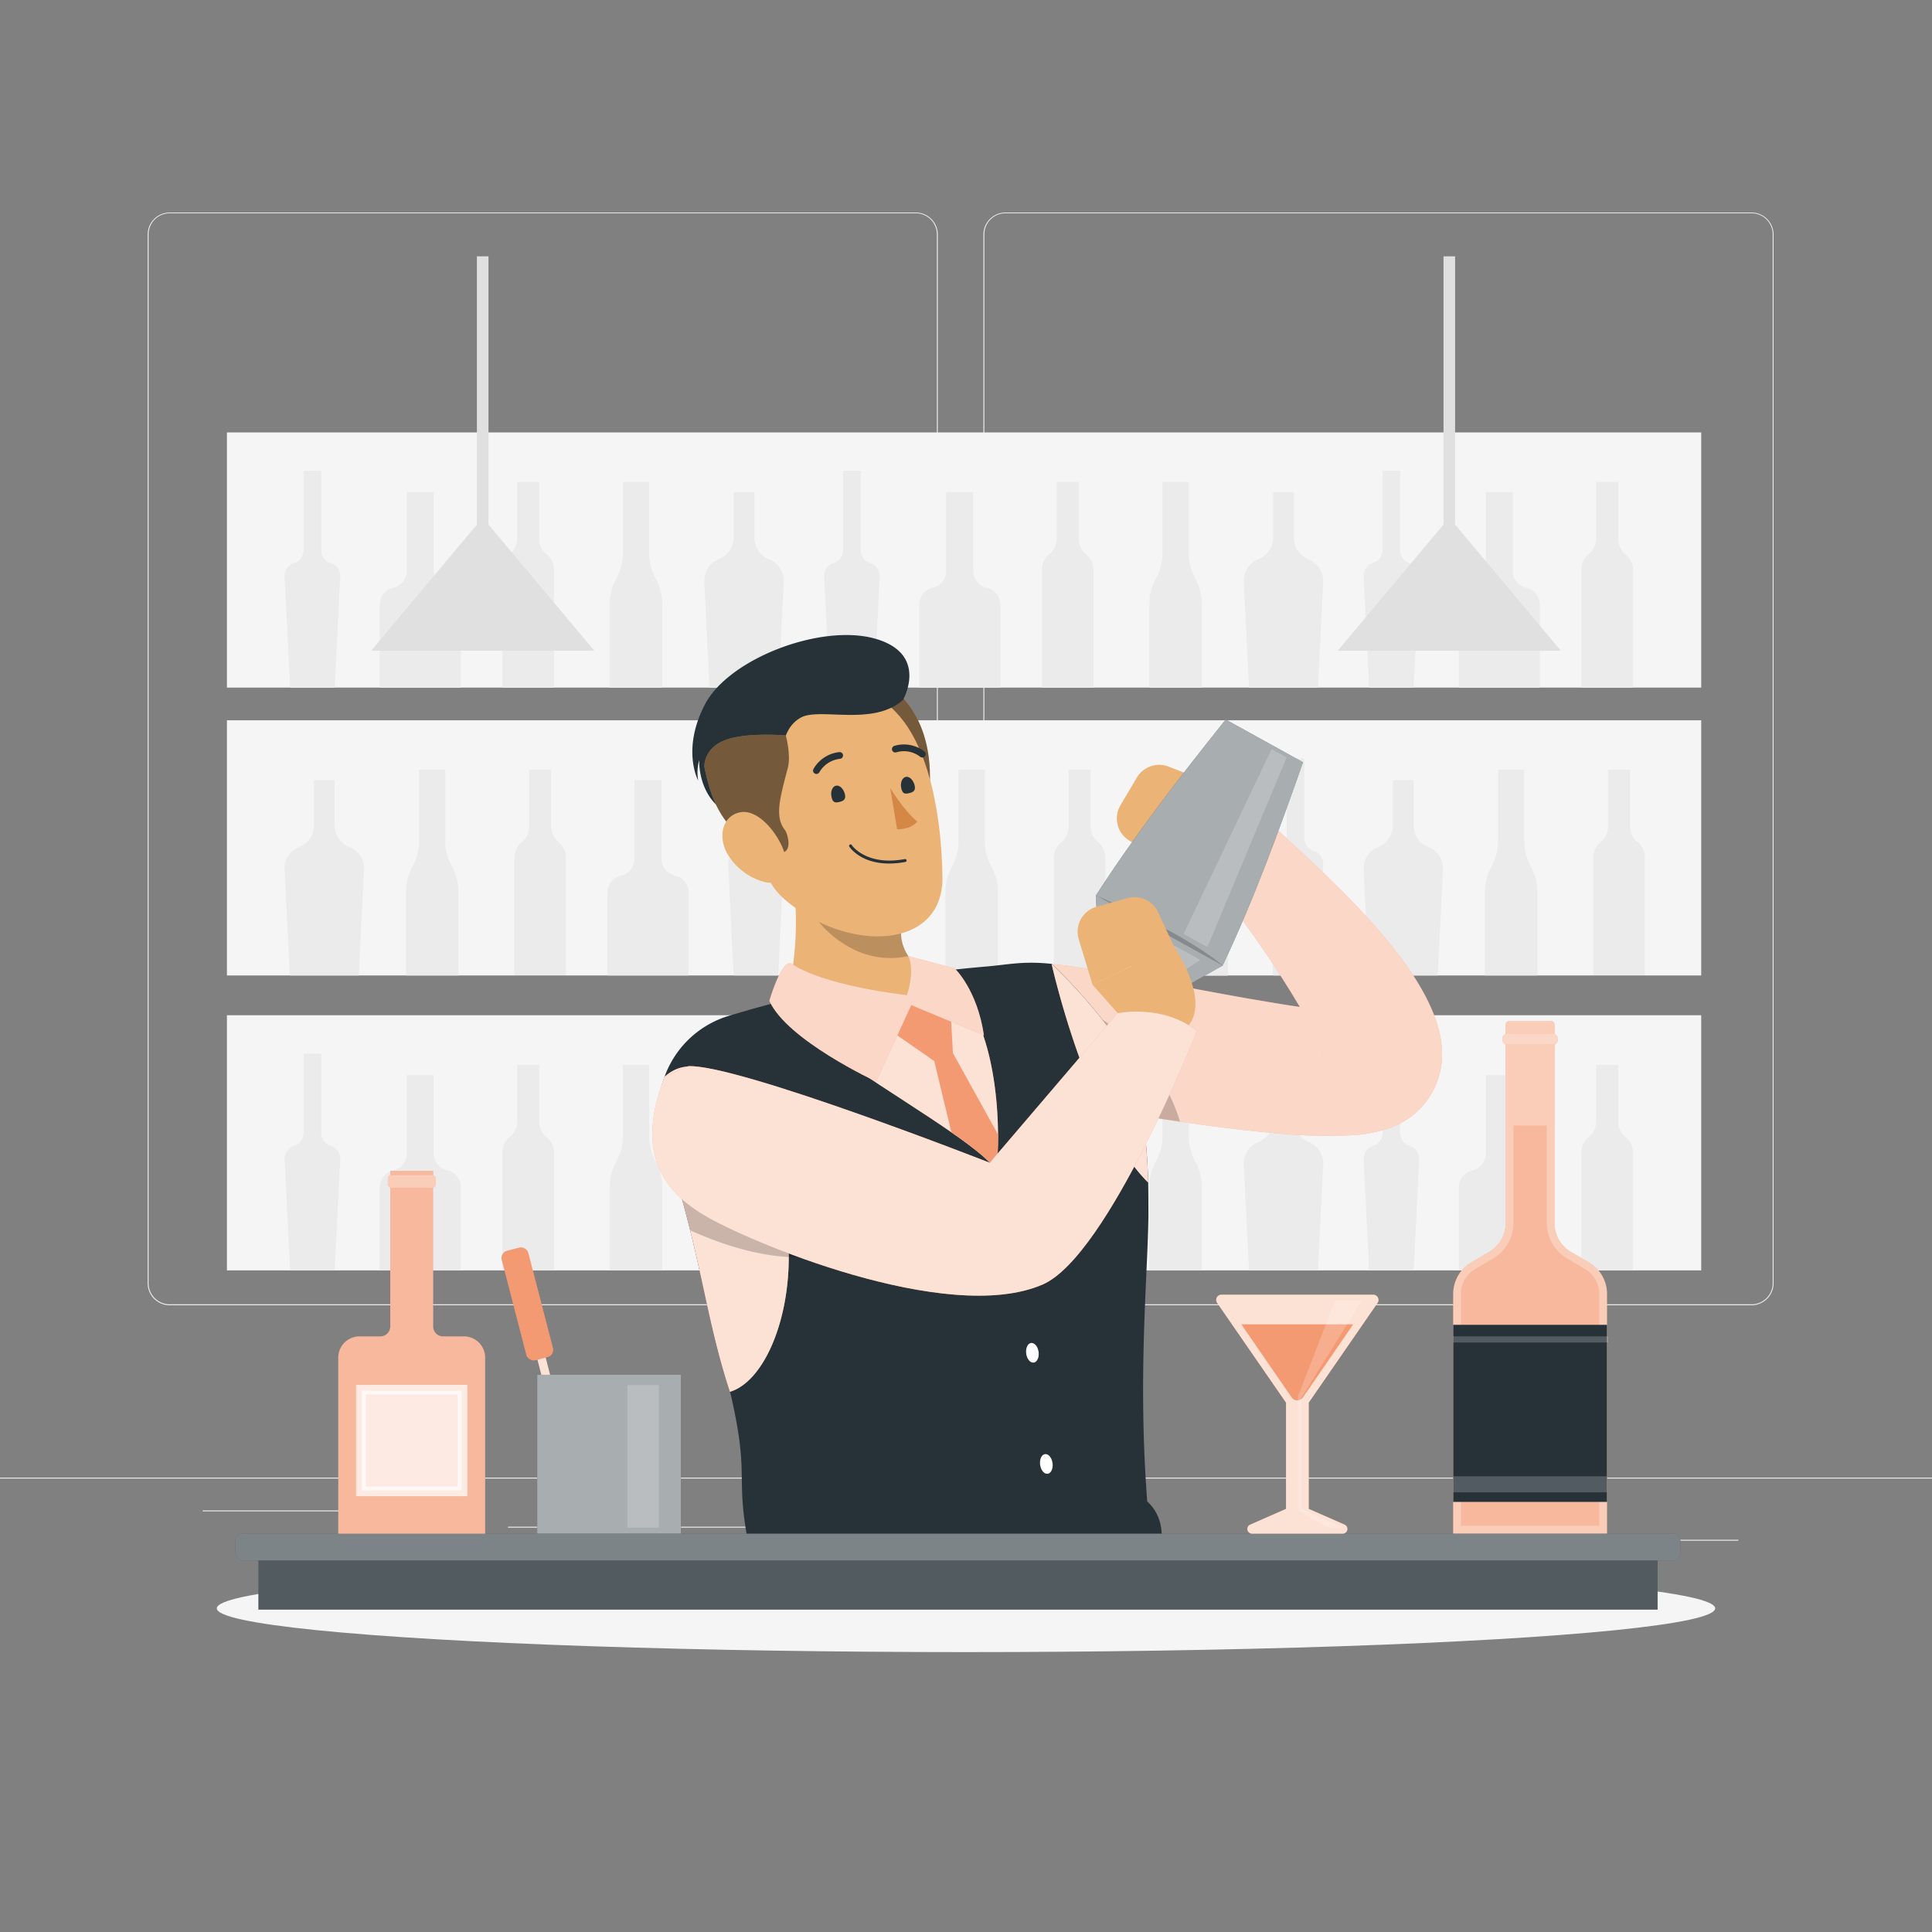 <svg xmlns="http://www.w3.org/2000/svg" viewBox="0 0 500 500"><rect x="0" y="0" width="500" height="500" fill="#808080" stroke="none"/><g id="freepik--background-complete--inject-2"><rect y="382.4" width="500" height="0.25" style="fill:#ebebeb"></rect><rect x="416.78" y="398.49" width="33.12" height="0.25" style="fill:#ebebeb"></rect><rect x="322.53" y="401.21" width="8.69" height="0.25" style="fill:#ebebeb"></rect><rect x="396.59" y="389.21" width="19.19" height="0.25" style="fill:#ebebeb"></rect><rect x="52.46" y="390.89" width="43.19" height="0.25" style="fill:#ebebeb"></rect><rect x="104.56" y="390.89" width="6.33" height="0.25" style="fill:#ebebeb"></rect><rect x="131.47" y="395.11" width="93.68" height="0.25" style="fill:#ebebeb"></rect><path d="M237,337.8H43.91a5.71,5.71,0,0,1-5.7-5.71V60.66A5.71,5.71,0,0,1,43.91,55H237a5.71,5.71,0,0,1,5.71,5.71V332.09A5.71,5.71,0,0,1,237,337.8ZM43.91,55.2a5.46,5.46,0,0,0-5.45,5.46V332.09a5.46,5.46,0,0,0,5.45,5.46H237a5.47,5.47,0,0,0,5.46-5.46V60.66A5.47,5.47,0,0,0,237,55.2Z" style="fill:#ebebeb"></path><path d="M453.31,337.8H260.21a5.72,5.72,0,0,1-5.71-5.71V60.66A5.72,5.72,0,0,1,260.21,55h193.1A5.71,5.71,0,0,1,459,60.66V332.09A5.71,5.71,0,0,1,453.31,337.8ZM260.21,55.2a5.47,5.47,0,0,0-5.46,5.46V332.09a5.47,5.47,0,0,0,5.46,5.46h193.1a5.47,5.47,0,0,0,5.46-5.46V60.66a5.47,5.47,0,0,0-5.46-5.46Z" style="fill:#ebebeb"></path><rect x="58.73" y="111.91" width="381.54" height="66.04" style="fill:#f5f5f5"></rect><path d="M83.13,142.36V121.83H78.58v20.53a3.49,3.49,0,0,1-2.46,3.34h0a3.48,3.48,0,0,0-2.46,3.51L75.08,178H86.63l1.42-28.74a3.48,3.48,0,0,0-2.46-3.51h0A3.49,3.49,0,0,1,83.13,142.36Z" style="fill:#ebebeb"></path><path d="M112.27,147.73V127.38h-7v20.35a4.46,4.46,0,0,1-3.49,4.36h0a4.47,4.47,0,0,0-3.49,4.36V178h21v-21.5a4.47,4.47,0,0,0-3.49-4.36h0A4.47,4.47,0,0,1,112.27,147.73Z" style="fill:#ebebeb"></path><path d="M139.56,139.41v-14.7h-5.71v14.7a5.18,5.18,0,0,1-1.92,4h0a5.21,5.21,0,0,0-1.91,4V178h13.36V147.46a5.21,5.21,0,0,0-1.91-4h0A5.17,5.17,0,0,1,139.56,139.41Z" style="fill:#ebebeb"></path><path d="M168,143.08V124.71h-6.79v18.37a13.87,13.87,0,0,1-1.7,6.67h0a13.92,13.92,0,0,0-1.71,6.68V178h13.61V156.43a13.91,13.91,0,0,0-1.7-6.68h0A13.77,13.77,0,0,1,168,143.08Z" style="fill:#ebebeb"></path><path d="M195.23,139.08v-11.7h-5.36v11.7a6,6,0,0,1-3.8,5.61h0a6,6,0,0,0-3.79,5.91L183.62,178h17.85l1.35-27.35a6,6,0,0,0-3.79-5.91h0A6,6,0,0,1,195.23,139.08Z" style="fill:#ebebeb"></path><path d="M222.75,142.36V121.83h-4.56v20.53a3.48,3.48,0,0,1-2.46,3.34h0a3.49,3.49,0,0,0-2.45,3.51L214.7,178h11.54l1.43-28.74a3.48,3.48,0,0,0-2.46-3.51h0A3.49,3.49,0,0,1,222.75,142.36Z" style="fill:#ebebeb"></path><path d="M251.89,147.73V127.38h-7v20.35a4.46,4.46,0,0,1-3.49,4.36h0a4.47,4.47,0,0,0-3.5,4.36V178h21v-21.5a4.47,4.47,0,0,0-3.5-4.36h0A4.46,4.46,0,0,1,251.89,147.73Z" style="fill:#ebebeb"></path><path d="M279.18,139.41v-14.7h-5.72v14.7a5.17,5.17,0,0,1-1.91,4h0a5.21,5.21,0,0,0-1.91,4V178H283V147.46a5.21,5.21,0,0,0-1.91-4h0A5.17,5.17,0,0,1,279.18,139.41Z" style="fill:#ebebeb"></path><path d="M307.63,143.08V124.71h-6.78v18.37a13.88,13.88,0,0,1-1.71,6.67h0a13.91,13.91,0,0,0-1.7,6.68V178h13.61V156.43a13.92,13.92,0,0,0-1.71-6.68h0A13.88,13.88,0,0,1,307.63,143.08Z" style="fill:#ebebeb"></path><path d="M334.84,139.08v-11.7h-5.35v11.7a6,6,0,0,1-3.8,5.61h0a6.05,6.05,0,0,0-3.8,5.91L323.24,178h17.85l1.35-27.35a6.05,6.05,0,0,0-3.8-5.91h0A6,6,0,0,1,334.84,139.08Z" style="fill:#ebebeb"></path><path d="M362.37,142.36V121.83h-4.56v20.53a3.49,3.49,0,0,1-2.46,3.34h0a3.49,3.49,0,0,0-2.46,3.51L354.32,178h11.54l1.43-28.74a3.51,3.51,0,0,0-2.46-3.51h0A3.48,3.48,0,0,1,362.37,142.36Z" style="fill:#ebebeb"></path><path d="M391.51,147.73V127.38h-7v20.35a4.46,4.46,0,0,1-3.5,4.36h0a4.47,4.47,0,0,0-3.49,4.36V178h21v-21.5a4.48,4.48,0,0,0-3.5-4.36h0A4.46,4.46,0,0,1,391.51,147.73Z" style="fill:#ebebeb"></path><path d="M418.79,139.41v-14.7h-5.71v14.7a5.17,5.17,0,0,1-1.91,4h0a5.21,5.21,0,0,0-1.91,4V178h13.36V147.46a5.22,5.22,0,0,0-1.92-4h0A5.17,5.17,0,0,1,418.79,139.41Z" style="fill:#ebebeb"></path><rect x="58.73" y="262.74" width="381.54" height="66.04" style="fill:#f5f5f5"></rect><path d="M83.13,293.2V272.67H78.58V293.2a3.5,3.5,0,0,1-2.46,3.34h0a3.48,3.48,0,0,0-2.46,3.51l1.42,28.74H86.63l1.42-28.74a3.48,3.48,0,0,0-2.46-3.51h0A3.5,3.5,0,0,1,83.13,293.2Z" style="fill:#ebebeb"></path><path d="M112.27,298.57V278.22h-7v20.35a4.46,4.46,0,0,1-3.49,4.36h0a4.47,4.47,0,0,0-3.49,4.36v21.5h21v-21.5a4.47,4.47,0,0,0-3.49-4.36h0A4.47,4.47,0,0,1,112.27,298.57Z" style="fill:#ebebeb"></path><path d="M139.56,290.25v-14.7h-5.71v14.7a5.18,5.18,0,0,1-1.92,4h0a5.21,5.21,0,0,0-1.91,4v30.49h13.36V298.3a5.21,5.21,0,0,0-1.91-4h0A5.17,5.17,0,0,1,139.56,290.25Z" style="fill:#ebebeb"></path><path d="M168,293.92V275.55h-6.79v18.37a13.87,13.87,0,0,1-1.7,6.67h0a13.91,13.91,0,0,0-1.71,6.67v21.53h13.61V307.26a13.9,13.9,0,0,0-1.7-6.67h0A13.77,13.77,0,0,1,168,293.92Z" style="fill:#ebebeb"></path><path d="M195.23,289.92v-11.7h-5.36v11.7a6,6,0,0,1-3.8,5.61h0a6,6,0,0,0-3.79,5.91l1.34,27.35h17.85l1.35-27.35a6,6,0,0,0-3.79-5.91h0A6,6,0,0,1,195.23,289.92Z" style="fill:#ebebeb"></path><path d="M222.75,293.2V272.67h-4.56V293.2a3.49,3.49,0,0,1-2.46,3.34h0a3.49,3.49,0,0,0-2.45,3.51l1.42,28.74h11.54l1.43-28.74a3.48,3.48,0,0,0-2.46-3.51h0A3.5,3.5,0,0,1,222.75,293.2Z" style="fill:#ebebeb"></path><path d="M251.89,298.57V278.22h-7v20.35a4.46,4.46,0,0,1-3.49,4.36h0a4.47,4.47,0,0,0-3.5,4.36v21.5h21v-21.5a4.47,4.47,0,0,0-3.5-4.36h0A4.46,4.46,0,0,1,251.89,298.57Z" style="fill:#ebebeb"></path><path d="M279.18,290.25v-14.7h-5.72v14.7a5.17,5.17,0,0,1-1.91,4h0a5.21,5.21,0,0,0-1.91,4v30.49H283V298.3a5.21,5.21,0,0,0-1.91-4h0A5.17,5.17,0,0,1,279.18,290.25Z" style="fill:#ebebeb"></path><path d="M307.63,293.92V275.55h-6.78v18.37a13.88,13.88,0,0,1-1.71,6.67h0a13.9,13.9,0,0,0-1.7,6.67v21.53h13.61V307.26a13.91,13.91,0,0,0-1.71-6.67h0A13.88,13.88,0,0,1,307.63,293.92Z" style="fill:#ebebeb"></path><path d="M334.84,289.92v-11.7h-5.35v11.7a6,6,0,0,1-3.8,5.61h0a6.05,6.05,0,0,0-3.8,5.91l1.35,27.35h17.85l1.35-27.35a6.05,6.05,0,0,0-3.8-5.91h0A6,6,0,0,1,334.84,289.92Z" style="fill:#ebebeb"></path><path d="M362.37,293.2V272.67h-4.56V293.2a3.5,3.5,0,0,1-2.46,3.34h0a3.49,3.49,0,0,0-2.46,3.51l1.43,28.74h11.54l1.43-28.74a3.51,3.51,0,0,0-2.46-3.51h0A3.49,3.49,0,0,1,362.37,293.2Z" style="fill:#ebebeb"></path><path d="M391.51,298.57V278.22h-7v20.35a4.46,4.46,0,0,1-3.5,4.36h0a4.47,4.47,0,0,0-3.49,4.36v21.5h21v-21.5a4.48,4.48,0,0,0-3.5-4.36h0A4.46,4.46,0,0,1,391.51,298.57Z" style="fill:#ebebeb"></path><path d="M418.79,290.25v-14.7h-5.71v14.7a5.17,5.17,0,0,1-1.91,4h0a5.21,5.21,0,0,0-1.91,4v30.49h13.36V298.3a5.22,5.22,0,0,0-1.92-4h0A5.17,5.17,0,0,1,418.79,290.25Z" style="fill:#ebebeb"></path><rect x="58.73" y="186.41" width="381.54" height="66.04" style="fill:#f5f5f5"></rect><path d="M416.16,213.91v-14.7h5.71v14.7a5.21,5.21,0,0,0,1.91,4h0a5.17,5.17,0,0,1,1.91,4v30.49H412.33V222a5.18,5.18,0,0,1,1.92-4h0A5.24,5.24,0,0,0,416.16,213.91Z" style="fill:#ebebeb"></path><path d="M387.7,217.58V199.21h6.78v18.37a13.92,13.92,0,0,0,1.71,6.68h0a13.88,13.88,0,0,1,1.71,6.67v21.52H384.28V230.93a13.88,13.88,0,0,1,1.71-6.67h0A13.92,13.92,0,0,0,387.7,217.58Z" style="fill:#ebebeb"></path><path d="M360.49,213.59v-11.7h5.35v11.7a6.05,6.05,0,0,0,3.8,5.61h0a6,6,0,0,1,3.8,5.91l-1.35,27.34H354.24l-1.34-27.34a6,6,0,0,1,3.79-5.91h0A6,6,0,0,0,360.49,213.59Z" style="fill:#ebebeb"></path><path d="M333,216.87V196.34h4.55v20.53A3.49,3.49,0,0,0,340,220.2h0a3.49,3.49,0,0,1,2.46,3.51L341,252.45H329.47l-1.42-28.74a3.49,3.49,0,0,1,2.46-3.51h0A3.49,3.49,0,0,0,333,216.87Z" style="fill:#ebebeb"></path><path d="M303.83,222.24V201.89h7v20.35a4.48,4.48,0,0,0,3.5,4.36h0A4.45,4.45,0,0,1,317.8,231v21.49h-21V231a4.45,4.45,0,0,1,3.49-4.36h0A4.48,4.48,0,0,0,303.83,222.24Z" style="fill:#ebebeb"></path><path d="M276.54,213.91v-14.7h5.71v14.7a5.22,5.22,0,0,0,1.92,4h0a5.17,5.17,0,0,1,1.91,4v30.49H272.72V222a5.17,5.17,0,0,1,1.91-4h0A5.21,5.21,0,0,0,276.54,213.91Z" style="fill:#ebebeb"></path><path d="M248.08,217.58V199.21h6.79v18.37a13.91,13.91,0,0,0,1.7,6.68h0a13.88,13.88,0,0,1,1.71,6.67v21.52H244.67V230.93a13.87,13.87,0,0,1,1.7-6.67h0A13.92,13.92,0,0,0,248.08,217.58Z" style="fill:#ebebeb"></path><path d="M220.87,213.59v-11.7h5.36v11.7a6,6,0,0,0,3.8,5.61h0a6,6,0,0,1,3.79,5.91l-1.35,27.34H214.63l-1.35-27.34a6,6,0,0,1,3.79-5.91h0A6,6,0,0,0,220.87,213.59Z" style="fill:#ebebeb"></path><path d="M193.35,216.87V196.34h4.55v20.53a3.48,3.48,0,0,0,2.47,3.33h0a3.49,3.49,0,0,1,2.45,3.51l-1.42,28.74H189.86l-1.43-28.74a3.49,3.49,0,0,1,2.46-3.51h0A3.49,3.49,0,0,0,193.35,216.87Z" style="fill:#ebebeb"></path><path d="M164.21,222.24V201.89h7v20.35a4.47,4.47,0,0,0,3.49,4.36h0a4.46,4.46,0,0,1,3.5,4.36v21.49h-21V231a4.45,4.45,0,0,1,3.49-4.36h0A4.47,4.47,0,0,0,164.21,222.24Z" style="fill:#ebebeb"></path><path d="M136.92,213.91v-14.7h5.72v14.7a5.21,5.21,0,0,0,1.91,4h0a5.17,5.17,0,0,1,1.91,4v30.49H133.1V222a5.17,5.17,0,0,1,1.91-4h0A5.21,5.21,0,0,0,136.92,213.91Z" style="fill:#ebebeb"></path><path d="M108.47,217.58V199.21h6.78v18.37a13.92,13.92,0,0,0,1.71,6.68h0a13.87,13.87,0,0,1,1.7,6.67v21.52H105.05V230.93a13.88,13.88,0,0,1,1.71-6.67h0A13.92,13.92,0,0,0,108.47,217.58Z" style="fill:#ebebeb"></path><path d="M81.26,213.59v-11.7h5.35v11.7a6.05,6.05,0,0,0,3.8,5.61h0a6,6,0,0,1,3.79,5.91l-1.34,27.34H75l-1.35-27.34a6,6,0,0,1,3.8-5.91h0A6.05,6.05,0,0,0,81.26,213.59Z" style="fill:#ebebeb"></path><polygon points="153.8 168.41 96.05 168.41 123.33 135.87 126.52 135.87 153.8 168.41" style="fill:#e0e0e0"></polygon><rect x="123.42" y="66.34" width="3" height="74.79" style="fill:#e0e0e0"></rect><polygon points="403.95 168.41 346.2 168.41 373.48 135.87 376.67 135.87 403.95 168.41" style="fill:#e0e0e0"></polygon><rect x="373.58" y="66.34" width="3" height="74.79" style="fill:#e0e0e0"></rect></g><g id="freepik--Shadow--inject-2"><ellipse id="freepik--path--inject-2" cx="250" cy="416.24" rx="193.89" ry="11.32" style="fill:#f5f5f5"></ellipse></g><g id="freepik--Character--inject-2"><path d="M244.42,258.1a41.56,41.56,0,0,1,28.11-8.57c7.42.69,11.88,1.74,18.54,2.91,10.47,2,22.21,4.28,32.52,6.08,8.73,1.46,17.71,3.14,26.36,3.26,0,0,0,0,0,0-.21.09-.4.14-.66.25a11.14,11.14,0,0,0-2.37,1.29c-2.88,1.83-5.57,6.75-4.61,9.91.05,0,0-.28-.06-.67a39.16,39.16,0,0,0-3.19-7.35,269,269,0,0,0-17.17-26.57c-3.07-4.3-6.63-9-9.89-13.18l-1.69-2.16a4.37,4.37,0,0,1-1.28-2.49L322.13,208a5.31,5.31,0,0,1,2.61,1.55l2.16,1.9,4.29,3.83c13.79,12.95,42.95,38.31,42,58.45a20.18,20.18,0,0,1-11.78,17.5,34.3,34.3,0,0,1-11.78,2.58,130.69,130.69,0,0,1-19.27-.51c-11.55-1-23.06-2.64-34.35-4.45-6.49-1-15.38-2.64-21.91-3.71-3.85-.59-5-1.16-7.88.37h0l.07-.06.44-.35-22.3-27Z" style="fill:#F49A73"></path><path d="M244.42,258.1a41.56,41.56,0,0,1,28.11-8.57c7.42.69,11.88,1.74,18.54,2.91,10.47,2,22.21,4.28,32.52,6.08,8.73,1.46,17.71,3.14,26.36,3.26,0,0,0,0,0,0-.21.09-.4.14-.66.25a11.14,11.14,0,0,0-2.37,1.29c-2.88,1.83-5.57,6.75-4.61,9.91.05,0,0-.28-.06-.67a39.16,39.16,0,0,0-3.19-7.35,269,269,0,0,0-17.17-26.57c-3.07-4.3-6.63-9-9.89-13.18l-1.69-2.16a4.37,4.37,0,0,1-1.28-2.49L322.13,208a5.31,5.31,0,0,1,2.61,1.55l2.16,1.9,4.29,3.83c13.79,12.95,42.95,38.31,42,58.45a20.18,20.18,0,0,1-11.78,17.5,34.3,34.3,0,0,1-11.78,2.58,130.69,130.69,0,0,1-19.27-.51c-11.55-1-23.06-2.64-34.35-4.45-6.49-1-15.38-2.64-21.91-3.71-3.85-.59-5-1.16-7.88.37h0l.07-.06.44-.35-22.3-27Z" style="fill:#fff;opacity:0.6"></path><path d="M305.38,290.27c-3.15-.45-6.27-.94-9.38-1.45-3.73-.59-7.44-1.22-11.11-1.86l-.79-.13,1.11-23S300.15,272.68,305.38,290.27Z" style="opacity:0.2"></path><path d="M322.51,225.31l-19.36-1.64,8.4-21.73s17.34,3.61,16.91,13.14Z" style="fill:#ebb376"></path><path d="M290,208.35l4.22-7.12a6.73,6.73,0,0,1,8.24-2.83l9.06,3.54-8.4,21.73-10.65-6A6.72,6.72,0,0,1,290,208.35Z" style="fill:#ebb376"></path><path d="M188.9,360.2l.17.52c5,21.58,1.2,20.84,4.54,38.44a16.61,16.61,0,0,0-.21,5.42H297.66c3.4-2.27,4.79-11-.76-16-2.47-32.37.1-57.7.31-73.95h0c0-2.87,0-5.7-.06-8.58a158.46,158.46,0,0,0-2.68-25.19c-2.32-12.7-22.28-31.41-22.29-31.41-7.6-.81-11.31.24-17.6.74A325.5,325.5,0,0,0,188.29,263,25.45,25.45,0,0,0,172,278.63a25.07,25.07,0,0,0-.14,16.78C181.32,322.93,182.11,339.48,188.9,360.2Z" style="fill:#263238"></path><path d="M258.29,293.63c0,3.12-.1,6.25-.37,9.35-1.63-2.54-6-6-11.7-9.94-14.42-10-37.3-23.26-45.67-32.93l35.22-1s1.71-5.12,6.46-5.38C252.35,255,258.17,273.7,258.29,293.63Z" style="fill:#F49A73"></path><path d="M258.29,293.63c0,3.12-.1,6.25-.37,9.35-1.63-2.54-6-6-11.7-9.94-14.42-10-37.3-23.26-45.67-32.93l35.22-1s1.71-5.12,6.46-5.38C252.35,255,258.17,273.7,258.29,293.63Z" style="fill:#fff;opacity:0.7"></path><path d="M258.29,293.63c0,3.12-.1,6.25-.37,9.35-1.63-2.54-6-6-11.7-9.94l-4.43-18.42-12.91-9,5.8-8,11.24,2.54.7,12.38Z" style="fill:#F49A73"></path><path d="M188.9,360.2c-6.79-20.72-7.58-37.27-17-64.79a25.07,25.07,0,0,1,.14-16.78c11.76-10.39,29.39,11.34,31.88,41.09C205.54,339.42,198.21,357.41,188.9,360.2Z" style="fill:#F49A73"></path><path d="M204.13,325.32c0,17.41-6.8,32.36-15.23,34.88-4.67-14.24-6.5-26.53-10.27-41.76-1.62-6.55-3.59-13.66-6.3-21.69-.15-.44-.3-.89-.46-1.34a25.07,25.07,0,0,1,.14-16.78c10.23-9,24.91,6.24,30.2,30a84.1,84.1,0,0,1,1.68,11.13C204.05,321.61,204.12,323.49,204.13,325.32Z" style="fill:#fff;opacity:0.7"></path><path d="M265.38,323c.19,1.4-.38,2.64-1.27,2.75s-1.75-.92-1.94-2.32.37-2.64,1.26-2.76S265.19,321.59,265.38,323Z" style="fill:#fff"></path><path d="M268.79,349.88c.19,1.41-.38,2.65-1.27,2.76s-1.76-.92-1.94-2.32.37-2.64,1.26-2.76S268.6,348.48,268.79,349.88Z" style="fill:#fff"></path><path d="M272.4,378.65c.19,1.41-.38,2.64-1.27,2.76s-1.76-.92-1.95-2.33.38-2.64,1.27-2.76S272.21,377.25,272.4,378.65Z" style="fill:#fff"></path><path d="M215.05,324a30.93,30.93,0,0,1-10.92,1.3c-9-.39-18.49-3.74-25.5-6.88-1.62-6.55-3.59-13.66-6.3-21.69a197.9,197.9,0,0,1,29.88,11.84C214.83,314.92,222.94,321.45,215.05,324Z" style="opacity:0.2"></path><path d="M297.15,306.05c-15.88-15.66-25-56.6-25-56.6s20,18.71,22.29,31.41A158.46,158.46,0,0,1,297.15,306.05Z" style="fill:#F49A73"></path><path d="M297.15,306.05c-15.88-15.66-25-56.6-25-56.6s20,18.71,22.29,31.41A158.46,158.46,0,0,1,297.15,306.05Z" style="fill:#fff;opacity:0.7"></path><path d="M204,219.11c3.36,17.9,1.9,28.84-.3,39.27a2.43,2.43,0,0,0,1.07,2.58c8,4.89,16.81,1.62,31-.84,14-2.42,15-.3,10.75-4.61a5.75,5.75,0,0,0-2.16-1.36c-10.65-3.9-12.41-11.46-10.59-16.55Z" style="fill:#ebb376"></path><path d="M204,219.12l29.82,18.48a11,11,0,0,0,1.28,9.84,21.69,21.69,0,0,1-15.65-2.53c-7.6-4.36-11.07-10.53-14.44-19.54C204.77,223.39,204.43,221.32,204,219.12Z" style="opacity:0.2"></path><path d="M230,177.55s13,7,10.31,29.47S207.76,187.28,230,177.55Z" style="fill:#ebb376"></path><path d="M230,177.55s13,7,10.31,29.47S207.76,187.28,230,177.55Z" style="opacity:0.5"></path><path d="M194.18,208.54c4.32,16.9,2.4,20.1,12.72,27.15,15.52,10.6,37.28,9.12,37-8.79-.2-16.13-4-44.7-22-48.15C204.16,175.35,189.86,191.64,194.18,208.54Z" style="fill:#ebb376"></path><path d="M215.21,206.33c.33,1.45,1,1.45,2,1.22s1.79-.59,1.45-2-1.37-2.44-2.32-2.21S214.87,204.88,215.21,206.33Z" style="fill:#263238"></path><path d="M233.26,204.05c.33,1.45,1,1.45,2,1.22s1.79-.59,1.45-2-1.37-2.44-2.31-2.21S232.92,202.6,233.26,204.05Z" style="fill:#263238"></path><path d="M230.38,203.92s3.64,6,7,8.68c-1.68,2.21-5.21,2-5.21,2Z" style="fill:#d58745"></path><path d="M211.26,200.3a.9.9,0,0,1-.42-.13.86.86,0,0,1-.29-1.2,8.76,8.76,0,0,1,6.73-4.33.87.87,0,0,1,.9.84.9.9,0,0,1-.85.91h0a7,7,0,0,0-5.29,3.49A.88.88,0,0,1,211.26,200.3Z" style="fill:#263238"></path><path d="M239,196a.9.9,0,0,1-.82-.12,6.84,6.84,0,0,0-6.17-1.19.87.87,0,0,1-1.12-.52.88.88,0,0,1,.52-1.12,8.59,8.59,0,0,1,7.81,1.42A.89.89,0,0,1,239,196Z" style="fill:#263238"></path><path d="M230.09,223.48c-7.39,0-10.17-4.2-10.31-4.41a.38.38,0,0,1,.63-.41c0,.06,3.71,5.54,13.76,3.67a.38.38,0,0,1,.44.3.37.37,0,0,1-.3.44A22.89,22.89,0,0,1,230.09,223.48Z" style="fill:#263238"></path><path d="M202.64,194.35s-.18-6,4.66-8.66,18.75,2.37,26.4-4.56c0,0,6.79-11.87-7.21-15.84s-37.8,5.15-44,16.92-1.8,19.8-1.8,19.8a12.08,12.08,0,0,1,.27-5.34s-.45,8,5.63,12.67Z" style="fill:#263238"></path><path d="M198.13,219.79c8.33,3.73,5.68-4.27,5-5-2.8-3.41-1.17-8.68.76-16.08.87-3.29-.52-8.38-.52-8.38s-9.89-.9-15.53,1.14c-5.82,2.11-5.55,6.94-5.55,6.94C185.15,213.37,191.42,216.78,198.13,219.79Z" style="fill:#ebb376"></path><path d="M198.13,219.79c8.33,3.73,5.68-4.27,5-5-2.8-3.41-1.17-8.68.76-16.08.87-3.29-.52-8.38-.52-8.38s-9.89-.9-15.53,1.14c-5.82,2.11-5.55,6.94-5.55,6.94C185.15,213.37,191.42,216.78,198.13,219.79Z" style="opacity:0.5"></path><path d="M188.55,221.45A15.86,15.86,0,0,0,198,228.3c5,1.12,6.63-3.84,4.59-8.77-1.83-4.44-6.62-10.36-11.27-9.26S185.73,217.12,188.55,221.45Z" style="fill:#ebb376"></path><path d="M204.91,249.41s6.28,5.22,29.78,8.13c0,0,2.16-5.8.43-10.1l11.94,3.16s5.86,5.49,7.58,17.36l-18.81-7.84-9.07,19.79S203.62,269.19,199.11,259C199.11,259,202.31,247.89,204.91,249.41Z" style="fill:#F49A73"></path><path d="M204.91,249.41s6.28,5.22,29.78,8.13c0,0,2.16-5.8.43-10.1l11.94,3.16s5.86,5.49,7.58,17.36l-18.81-7.84-9.07,19.79S203.62,269.19,199.11,259C199.11,259,202.31,247.89,204.91,249.41Z" style="fill:#fff;opacity:0.6"></path><path d="M305,256.41q-10.44-5.78-20.87-11.56c-.13-4.34-.31-8.72-.51-13.11C293.76,216,305.4,201,317.21,186.21l20,11.06c-6.25,17.86-12.78,35.68-20.78,52.61C312.59,252,308.78,254.21,305,256.41Z" style="fill:#263238"></path><path d="M305,256.41q-10.44-5.78-20.87-11.56c-.13-4.34-.31-8.72-.51-13.11C293.76,216,305.4,201,317.21,186.21l20,11.06c-6.25,17.86-12.78,35.68-20.78,52.61C312.59,252,308.78,254.21,305,256.41Z" style="fill:#fff;opacity:0.6"></path><path d="M283.65,231.74l32.76,18.14S308.49,242.43,283.65,231.74Z" style="opacity:0.2"></path><polygon points="297.49 250.93 303.88 244.69 310.63 248.43 302.59 253.75 297.49 250.93" style="fill:#fff;opacity:0.2"></polygon><polygon points="329.09 193.87 306.33 241.7 312.47 245.1 332.98 196.03 329.09 193.87" style="fill:#fff;opacity:0.2"></polygon><path d="M295.6,269.35l-12.89-14.54,21.06-9.95S313.84,259.44,307,266Z" style="fill:#ebb376"></path><path d="M283.77,234.67l8-2.24a6.73,6.73,0,0,1,7.92,3.62l4.11,8.81-21.06,9.95-3.56-11.7A6.73,6.73,0,0,1,283.77,234.67Z" style="fill:#ebb376"></path><path d="M178.15,275.92c13-.49,78,25,78,25l33.06-38.71s11.83-2.46,20.52,4.61c0,0-22.84,58.25-39.93,65.63-24.71,10.67-76.69-11.35-87.76-18.06S164.62,297.81,172,278.63Z" style="fill:#F49A73"></path><path d="M178.15,275.92c13-.49,78,25,78,25l33.06-38.71s11.83-2.46,20.52,4.61c0,0-22.84,58.25-39.93,65.63-24.71,10.67-76.69-11.35-87.76-18.06S164.62,297.81,172,278.63Z" style="fill:#fff;opacity:0.7"></path><rect x="66.88" y="398.63" width="362.11" height="17.94" style="fill:#263238"></rect><rect x="66.88" y="398.63" width="362.11" height="17.94" style="fill:#fff;opacity:0.2"></rect><rect x="60.94" y="396.91" width="373.98" height="6.94" rx="2.02" style="fill:#263238"></rect><rect x="60.94" y="396.91" width="373.98" height="6.94" rx="2.02" style="fill:#fff;opacity:0.4"></rect></g><g id="freepik--bottle-2--inject-2"><path d="M402.32,316.54V265.15a.89.89,0,0,0-.9-.89H390.55a.89.89,0,0,0-.89.89v51.39a8.61,8.61,0,0,1-4.24,7.42l-4.68,2.76a9.46,9.46,0,0,0-4.65,8.15v62h39.8v-62a9.45,9.45,0,0,0-4.66-8.15L406.56,324A8.61,8.61,0,0,1,402.32,316.54Z" style="fill:#F49A73"></path><path d="M402.32,316.54V265.15a.89.89,0,0,0-.9-.89H390.55a.89.89,0,0,0-.89.89v51.39a8.61,8.61,0,0,1-4.24,7.42l-4.68,2.76a9.46,9.46,0,0,0-4.65,8.15v62h39.8v-62a9.45,9.45,0,0,0-4.66-8.15L406.56,324A8.61,8.61,0,0,1,402.32,316.54Z" style="fill:#fff;opacity:0.5"></path><path d="M410.22,328.44l-4.68-2.76a10.65,10.65,0,0,1-5.22-9.14V291.31h-8.66v25.23a10.65,10.65,0,0,1-5.22,9.14l-4.68,2.76a7.49,7.49,0,0,0-3.67,6.43v60h35.8v-60A7.51,7.51,0,0,0,410.22,328.44Z" style="fill:#F49A73;opacity:0.4"></path><rect x="388.87" y="267.6" width="14.24" height="2.74" rx="0.99" style="fill:#F49A73"></rect><rect x="388.87" y="267.6" width="14.24" height="2.74" rx="0.99" style="fill:#fff;opacity:0.6"></rect><rect x="376.09" y="342.86" width="39.8" height="45.83" style="fill:#263238"></rect><rect x="376.09" y="382.06" width="39.8" height="4.15" style="fill:#fff;opacity:0.2"></rect><rect x="376.09" y="345.86" width="40.1" height="1.58" style="fill:#fff;opacity:0.2"></rect></g><g id="freepik--bottle-1--inject-2"><path d="M112.1,343.3V303H101V343.3a2.56,2.56,0,0,1-2.56,2.56h-5.4a5.49,5.49,0,0,0-5.49,5.49v45.56h38V351.35a5.49,5.49,0,0,0-5.49-5.49h-5.39A2.56,2.56,0,0,1,112.1,343.3Z" style="fill:#F49A73"></path><path d="M112.1,343.3V303H101V343.3a2.56,2.56,0,0,1-2.56,2.56h-5.4a5.49,5.49,0,0,0-5.49,5.49v45.56h38V351.35a5.49,5.49,0,0,0-5.49-5.49h-5.39A2.56,2.56,0,0,1,112.1,343.3Z" style="fill:#fff;opacity:0.3"></path><rect x="92.16" y="358.4" width="28.81" height="28.81" style="fill:#fff;opacity:0.7"></rect><path d="M119.47,385.71H93.66V359.9h25.81Zm-24.81-1h23.81V360.9H94.66Z" style="fill:#fff;opacity:0.7"></path><rect x="100.38" y="304.1" width="12.36" height="3.3" rx="0.86" style="fill:#F49A73"></rect><rect x="100.38" y="304.1" width="12.36" height="3.3" rx="0.86" style="fill:#fff;opacity:0.5"></rect></g><g id="freepik--Glass--inject-2"><path d="M356.51,337.2a1.37,1.37,0,0,0-1.12-2.14H316.13A1.36,1.36,0,0,0,315,337.2L332.82,363V390.5l-9.29,4.08a1.22,1.22,0,0,0,.48,2.33H347.5a1.22,1.22,0,0,0,.49-2.33l-9.29-4.08V363Z" style="fill:#F49A73"></path><path d="M356.51,337.2a1.37,1.37,0,0,0-1.12-2.14H316.13A1.36,1.36,0,0,0,315,337.2L332.82,363V390.5l-9.29,4.08a1.22,1.22,0,0,0,.48,2.33H347.5a1.22,1.22,0,0,0,.49-2.33l-9.29-4.08V363Z" style="fill:#fff;opacity:0.7"></path><path d="M321.26,342.74l13,18.89a1.8,1.8,0,0,0,1.48.78h0a1.77,1.77,0,0,0,1.47-.78l13-18.89Z" style="fill:#F49A73"></path><polygon points="345.53 336.6 335.88 361.49 335.88 390.8 343.57 395.36 347.54 395.36 336.83 390.5 336.83 361.69 352.46 336.6 345.53 336.6" style="fill:#fff;opacity:0.2"></polygon></g><g id="freepik--Ice--inject-2"><rect x="143.09" y="342.8" width="2.18" height="48.86" transform="translate(-87.4 47.83) rotate(-14.51)" style="fill:#F49A73"></rect><rect x="143.09" y="342.8" width="2.18" height="48.86" transform="translate(-87.4 47.83) rotate(-14.51)" style="fill:#fff;opacity:0.7"></rect><rect x="132.91" y="322.81" width="7.12" height="29.27" rx="1.9" transform="translate(-80.19 44.96) rotate(-14.51)" style="fill:#F49A73"></rect><rect x="139.03" y="355.79" width="37.19" height="41.11" style="fill:#263238"></rect><rect x="139.03" y="355.79" width="37.19" height="41.11" style="fill:#fff;opacity:0.6"></rect><rect x="162.37" y="358.45" width="8.13" height="36.91" style="fill:#fff;opacity:0.2"></rect></g></svg>
